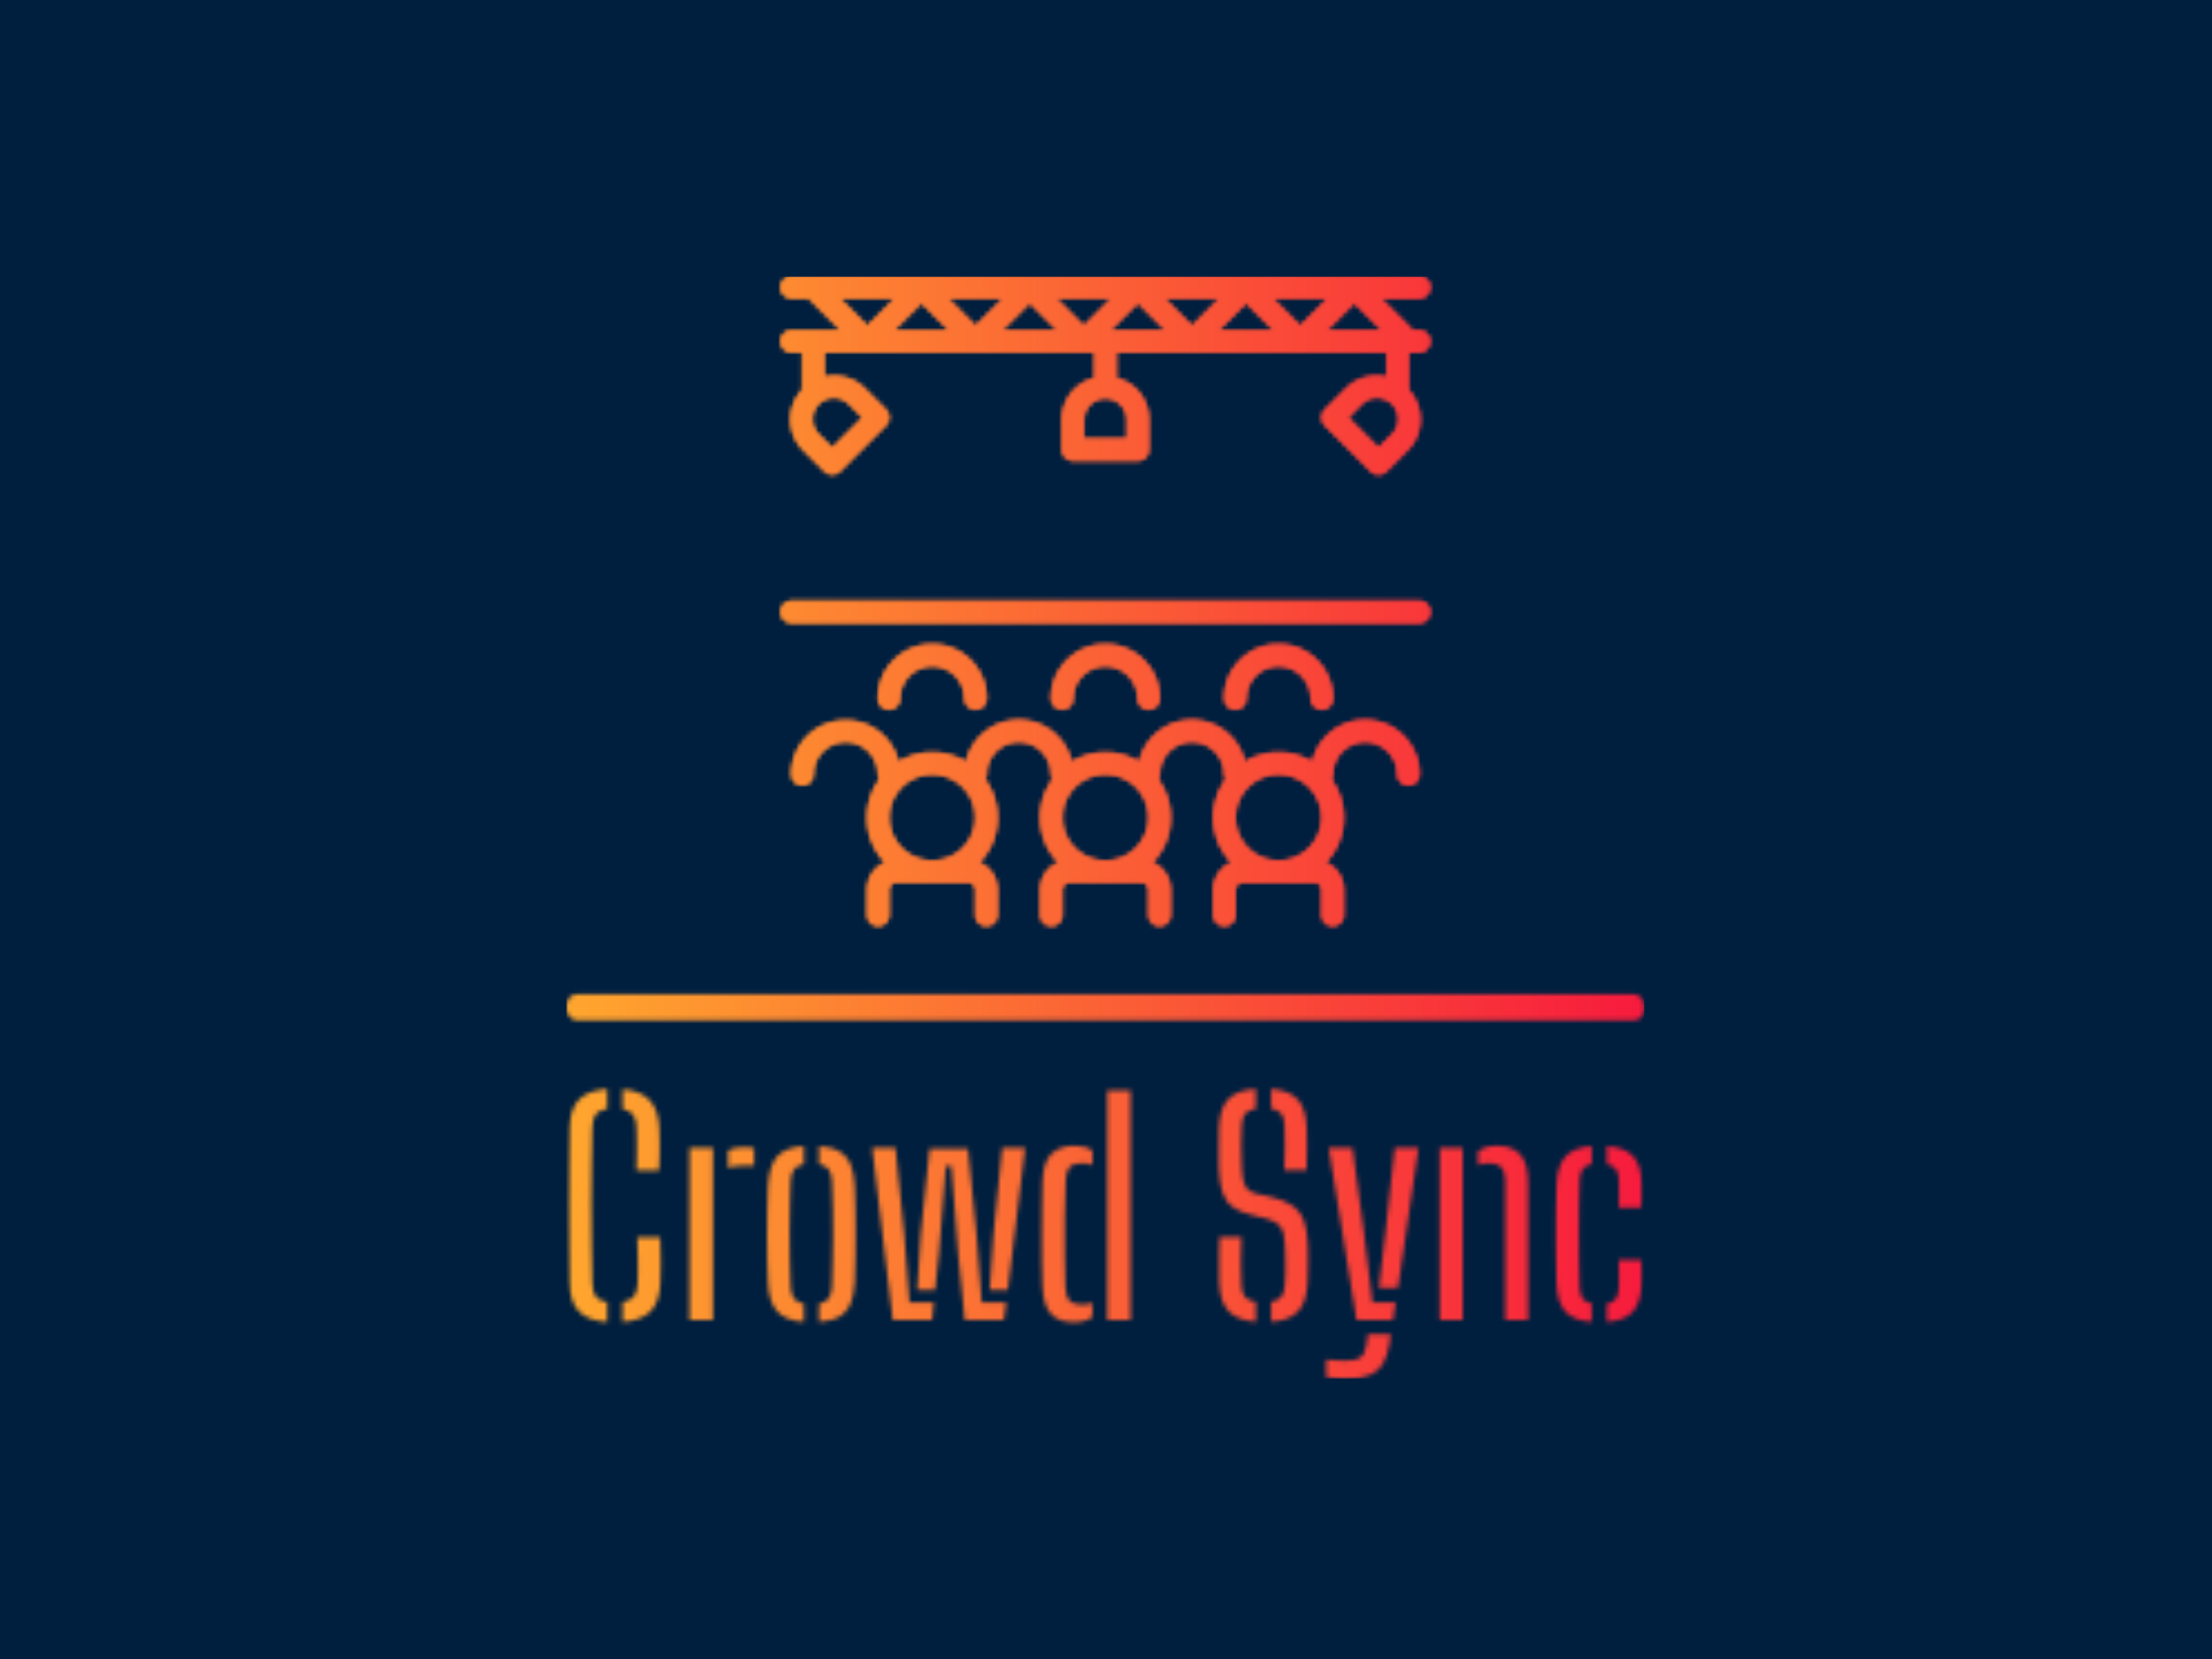 <svg xmlns="http://www.w3.org/2000/svg" version="1.1" xmlns:xlink="http://www.w3.org/1999/xlink" xmlns:svgjs="http://svgjs.dev/svgjs" width="2000" height="1500" viewBox="0 0 2000 1500"><rect width="2000" height="1500" fill="#001f3f"></rect><g transform="matrix(0.488,0,0,0.488,511.484,248.387)"><svg viewBox="0 0 242 248" data-background-color="#001f3f" preserveAspectRatio="xMidYMid meet" height="2049" width="2000" xmlns="http://www.w3.org/2000/svg" xmlns:xlink="http://www.w3.org/1999/xlink"><g id="tight-bounds" transform="matrix(1,0,0,1,0.117,0.4)"><svg viewBox="0 0 241.765 247.2" height="247.2" width="241.765"><g><svg viewBox="0 0 397.498 406.433" height="247.2" width="241.765"><g></g><g transform="matrix(1,0,0,1,0.989,299.51)"><svg viewBox="0 0 395.52 106.923" height="106.923" width="395.52"><g id="textblocktransform"><svg viewBox="0 0 395.52 106.923" height="106.923" width="395.52" id="textblock"><g><svg viewBox="0 0 395.52 106.923" height="106.923" width="395.52"><g transform="matrix(1,0,0,1,0,0)"><svg width="395.52" viewBox="2.65 -40.3 186.972 50.55" height="106.923" data-palette-color="url(#c645efc0-24c3-421e-83a1-b978b896e7e3)"></svg></g></svg></g></svg></g></svg></g><g transform="matrix(1,0,0,1,79.057,0)"><svg viewBox="0 0 239.384 239.384" height="239.384" width="239.384"><g><svg xmlns="http://www.w3.org/2000/svg" viewBox="2 2 60 60" x="0" y="0" height="239.384" width="239.384" class="icon-icon-0" data-fill-palette-color="accent" id="icon-0"></svg></g></svg></g><g></g></svg></g><defs></defs><mask id="bc198054-1d02-41f5-8dbb-e0499bd09861"><g id="SvgjsG1033"><svg viewBox="0 0 241.765 247.2" height="247.2" width="241.765"><g><svg viewBox="0 0 397.498 406.433" height="247.2" width="241.765"><g><rect width="397.498" height="9.642" x="0" y="264.625" fill="white" opacity="1" stroke-width="0" stroke="transparent" fill-opacity="1" class="rect-yte-0" rx="1%" id="SvgjsRect1032" data-palette-color="url(#c645efc0-24c3-421e-83a1-b978b896e7e3)"></rect></g><g transform="matrix(1,0,0,1,0.989,299.51)"><svg viewBox="0 0 395.52 106.923" height="106.923" width="395.52"><g id="SvgjsG1031"><svg viewBox="0 0 395.52 106.923" height="106.923" width="395.52" id="SvgjsSvg1030"><g><svg viewBox="0 0 395.52 106.923" height="106.923" width="395.52"><g transform="matrix(1,0,0,1,0,0)"><svg width="395.52" viewBox="2.65 -40.3 186.972 50.55" height="106.923" data-palette-color="url(#c645efc0-24c3-421e-83a1-b978b896e7e3)"><path d="M9.3-3.13L9.3 0.35Q5.95 0.13 4.38-1.49 2.8-3.1 2.75-6.53L2.75-6.53Q2.7-10.2 2.68-13.51 2.65-16.82 2.65-20 2.65-23.18 2.68-26.48 2.7-29.78 2.75-33.45L2.75-33.45Q2.8-36.8 4.39-38.43 5.98-40.05 9.3-40.28L9.3-40.28 9.3-36.83Q7.93-36.63 7.34-35.9 6.75-35.18 6.7-33.58L6.7-33.58Q6.63-29.65 6.58-26.36 6.53-23.08 6.53-19.99 6.53-16.9 6.58-13.61 6.63-10.33 6.7-6.38L6.7-6.38Q6.75-4.8 7.34-4.06 7.93-3.33 9.3-3.13L9.3-3.13ZM11.98 0.33L11.98 0.33 11.98-3.15Q13.35-3.35 13.94-4.1 14.53-4.85 14.6-6.38L14.6-6.38Q14.65-7.53 14.65-8.64 14.65-9.75 14.63-11.14 14.6-12.53 14.55-14.43L14.55-14.43 18.53-14.43Q18.63-12.03 18.64-10.19 18.65-8.35 18.57-6.53L18.57-6.53Q18.43-3.15 16.88-1.54 15.33 0.08 11.98 0.33ZM18.32-26.1L14.38-26.1Q14.43-27.45 14.44-28.65 14.45-29.85 14.45-31.05 14.45-32.25 14.4-33.58L14.4-33.58Q14.35-35.08 13.79-35.81 13.23-36.55 11.98-36.8L11.98-36.8 11.98-40.23Q15.15-39.98 16.69-38.33 18.23-36.68 18.38-33.45L18.38-33.45Q18.43-32.15 18.44-30.96 18.45-29.78 18.43-28.6 18.4-27.43 18.32-26.1L18.32-26.1ZM27.72 0L23.65 0 23.65-30 27.72-30 27.72 0ZM30.37-26.53L30.37-26.53 30.37-29.58Q31.42-30.13 33.02-30.13L33.02-30.13Q33.5-30.13 33.96-30.09 34.42-30.05 34.9-29.98L34.9-29.98 34.9-26.9 33.07-26.9Q31.45-26.9 30.37-26.53ZM37.32-6.65L37.32-6.65Q37.24-8.18 37.21-10.26 37.17-12.35 37.17-14.65 37.17-16.95 37.21-19.21 37.24-21.48 37.32-23.33L37.32-23.33Q37.49-26.83 38.88-28.46 40.27-30.1 43.57-30.33L43.57-30.33 43.57-27.15Q42.34-26.93 41.83-26.21 41.32-25.5 41.27-24.13L41.27-24.13Q41.2-22.13 41.15-19.9 41.09-17.68 41.09-15.33 41.09-12.98 41.13-10.59 41.17-8.2 41.27-5.9L41.27-5.9Q41.32-4.53 41.84-3.79 42.37-3.05 43.57-2.83L43.57-2.83 43.57 0.33Q40.27 0.08 38.86-1.58 37.45-3.23 37.32-6.65ZM46.22 0.33L46.22 0.33 46.22-2.83Q47.42-3.08 47.92-3.8 48.42-4.53 48.47-5.83L48.47-5.83Q48.55-8.1 48.59-10.36 48.65-12.63 48.66-14.91 48.67-17.2 48.62-19.53 48.57-21.85 48.47-24.2L48.47-24.2Q48.42-25.55 47.91-26.25 47.4-26.95 46.22-27.18L46.22-27.18 46.22-30.33Q48.45-30.18 49.77-29.39 51.09-28.6 51.72-27.11 52.34-25.63 52.45-23.33L52.45-23.33Q52.52-21.63 52.56-19.53 52.59-17.43 52.59-15.19 52.59-12.95 52.56-10.75 52.52-8.55 52.45-6.65L52.45-6.65Q52.32-4.35 51.71-2.88 51.09-1.4 49.77-0.61 48.45 0.18 46.22 0.33ZM78.44 0L71.62 0 70.47-11.55 69.29-26.83 68.32-26.83 67.12-11.55 66.44-5.25 63.34-5.25 63.94-14.88 65.49-29.88 72.17-29.88 73.67-14.88 74.57-3.05 78.84-3.05 78.44 0ZM65.92 0L59.07 0 55.49-30 59.54-30 61.07-14.88 61.97-3.05 66.22-3.05 65.92 0ZM79.12-5.25L75.97-5.25 76.62-14.88 78.14-30 82.14-30 79.12-5.25ZM85.16-5.95L85.16-5.95Q85.09-8 85.06-10.36 85.04-12.73 85.05-15.14 85.06-17.55 85.09-19.85 85.11-22.15 85.16-24.05L85.16-24.05Q85.27-27.5 86.7-28.94 88.14-30.38 90.77-30.38L90.77-30.38Q91.77-30.38 92.52-30.18 93.27-29.98 93.86-29.55L93.86-29.55 93.86-27Q93.09-27.35 92.09-27.35L92.09-27.35Q90.56-27.35 89.91-26.66 89.27-25.98 89.22-24.43L89.22-24.43Q89.09-21.33 89.05-17.98 89.02-14.63 89.05-11.48 89.09-8.33 89.16-5.8L89.16-5.8Q89.22-4.05 89.91-3.36 90.61-2.68 92.06-2.68L92.06-2.68Q93.11-2.68 93.86-3L93.86-3 93.86-0.5Q93.24-0.08 92.47 0.15 91.69 0.38 90.66 0.38L90.66 0.38Q87.91 0.38 86.6-1.11 85.29-2.6 85.16-5.95ZM100.52 0L96.47 0 96.47-40 100.52-40 100.52 0ZM122.36-3.18L122.36 0.3Q119.08 0.05 117.58-1.56 116.08-3.18 115.98-6.58L115.98-6.58Q115.96-8 115.95-9.24 115.93-10.48 115.96-11.74 115.98-13 116.03-14.48L116.03-14.48 119.86-14.48Q119.76-12.25 119.75-10.21 119.73-8.18 119.86-6.08L119.86-6.08Q119.91-4.7 120.47-4.03 121.03-3.35 122.36-3.18L122.36-3.18ZM125.03 0.3L125.03 0.3 125.03-3.18Q126.26-3.38 126.78-4.04 127.31-4.7 127.41-6.08L127.41-6.08Q127.51-7.15 127.52-8.41 127.53-9.68 127.5-10.93 127.46-12.18 127.41-13.28L127.41-13.28Q127.36-15.28 126.61-16.28 125.86-17.28 124.16-17.7L124.16-17.7 121.38-18.38Q119.33-18.88 118.16-19.84 116.98-20.8 116.48-22.43 115.98-24.05 115.91-26.55L115.91-26.55Q115.88-28.18 115.9-29.94 115.91-31.7 115.93-33.5L115.93-33.5Q116.03-36.88 117.53-38.48 119.03-40.08 122.36-40.3L122.36-40.3 122.36-36.83Q121.08-36.65 120.52-35.99 119.96-35.33 119.91-33.95L119.91-33.95Q119.81-32.05 119.81-30.28 119.81-28.5 119.91-26.55L119.91-26.55Q119.96-24.4 120.51-23.39 121.06-22.38 122.41-22.05L122.41-22.05 125.03-21.45Q127.38-20.9 128.75-19.93 130.11-18.95 130.72-17.32 131.33-15.7 131.41-13.28L131.41-13.28Q131.46-12.23 131.46-11.06 131.46-9.9 131.44-8.75 131.41-7.6 131.38-6.58L131.38-6.58Q131.23-3.18 129.76-1.55 128.28 0.08 125.03 0.3ZM131.19-26.13L127.33-26.13Q127.41-28.43 127.42-30.3 127.43-32.18 127.36-33.95L127.36-33.95Q127.31-35.3 126.78-35.98 126.26-36.65 125.03-36.85L125.03-36.85 125.03-40.3Q128.21-40.05 129.66-38.45 131.11-36.85 131.23-33.45L131.23-33.45Q131.28-31.9 131.26-30.04 131.23-28.18 131.19-26.13L131.19-26.13ZM146.23 0L139.91 0 135.06-30 139.21-30 141.16-15.55 142.68-3.05 146.73-3.05 146.23 0ZM138.01 10.25L138.01 10.25Q137.31 10.25 136.36 10.15 135.41 10.05 134.63 9.95L134.63 9.95 134.63 6.88Q135.28 6.95 136.19 7.01 137.11 7.08 137.93 7.08L137.93 7.08Q139.83 7.08 140.59 6.5 141.36 5.93 141.61 4.38L141.61 4.38 141.88 2.5 145.88 2.5 145.61 4.33Q145.28 6.35 144.47 7.66 143.66 8.97 142.11 9.61 140.56 10.25 138.01 10.25ZM147.13-5.6L143.81-5.6 144.98-15.55 146.56-30 150.71-30 147.13-5.6ZM158.41 0L154.41 0 154.41-30 158.41-30 158.41 0ZM169.81 0L165.83 0 165.83-24.35Q165.81-25.95 165.1-26.65 164.41-27.35 162.88-27.35L162.88-27.35Q162.38-27.35 161.93-27.25 161.48-27.15 161.08-26.98L161.08-26.98 161.08-29.4Q161.7-29.88 162.5-30.13 163.31-30.38 164.33-30.38L164.33-30.38Q167.1-30.38 168.44-28.88 169.78-27.38 169.81-24.05L169.81-24.05 169.81 0ZM174.78-6.15L174.78-6.15Q174.73-7.95 174.69-10.19 174.65-12.43 174.65-14.83 174.65-17.23 174.68-19.54 174.7-21.85 174.78-23.8L174.78-23.8Q174.93-27 176.37-28.54 177.8-30.08 180.9-30.33L180.9-30.33 180.9-27.18Q179.8-26.95 179.31-26.29 178.83-25.63 178.8-24.3L178.8-24.3Q178.73-21.98 178.7-19.7 178.68-17.43 178.68-15.13 178.68-12.83 178.7-10.5 178.73-8.18 178.8-5.75L178.8-5.75Q178.83-4.42 179.33-3.75 179.83-3.08 180.9-2.88L180.9-2.88 180.9 0.33Q177.73 0.08 176.33-1.46 174.93-3 174.78-6.15ZM183.55 0.33L183.55 0.33 183.55-2.85Q184.65-3.05 185.13-3.73 185.6-4.4 185.63-5.78L185.63-5.78Q185.65-6.83 185.65-7.93 185.65-9.03 185.6-10.5L185.6-10.5 189.53-10.5Q189.6-9.6 189.62-8.31 189.63-7.03 189.58-6.15L189.58-6.15Q189.45-3 188.06-1.45 186.68 0.1 183.55 0.33ZM189.53-19.58L185.6-19.58Q185.65-20.4 185.65-21.23 185.65-22.05 185.65-22.85 185.65-23.65 185.63-24.33L185.63-24.33Q185.6-25.63 185.12-26.29 184.63-26.95 183.55-27.15L183.55-27.15 183.55-30.33Q186.68-30.1 188.1-28.58 189.53-27.05 189.58-23.93L189.58-23.93Q189.63-22.9 189.62-21.73 189.6-20.55 189.53-19.58L189.53-19.58Z" opacity="1" transform="matrix(1,0,0,1,0,0)" fill="white" class="wordmark-text-0" id="SvgjsPath1029"></path></svg></g></svg></g></svg></g></svg></g><g transform="matrix(1,0,0,1,79.057,0)"><svg viewBox="0 0 239.384 239.384" height="239.384" width="239.384"><g><svg xmlns="http://www.w3.org/2000/svg" viewBox="2 2 60 60" x="0" y="0" height="239.384" width="239.384" class="icon-icon-0" data-fill-palette-color="accent" id="SvgjsSvg1028"><g fill="black"><path d="M56 43A5 5 0 0 0 51.133 46.893 5.94 5.94 0 0 0 44.867 46.893 4.989 4.989 0 0 0 35.133 46.893 5.94 5.94 0 0 0 28.867 46.893 4.989 4.989 0 0 0 19.133 46.893 5.94 5.94 0 0 0 12.867 46.893 5 5 0 0 0 3 48 1 1 0 0 0 5 48 3 3 0 0 1 11 48 0.97 0.97 0 0 0 11.145 48.488 5.97 5.97 0 0 0 11.695 56.17 2.5 2.5 0 0 0 10.714 56.827 2.8 2.8 0 0 0 10 58.707V61A1 1 0 0 0 12 61V58.707A0.8 0.8 0 0 1 12.194 58.173 0.5 0.5 0 0 1 12.552 58H19.452A0.5 0.5 0 0 1 19.81 58.173 0.8 0.8 0 0 1 20.004 58.707V61A1 1 0 0 0 22.004 61V58.707A2.8 2.8 0 0 0 21.29 56.827 2.5 2.5 0 0 0 20.309 56.17 5.97 5.97 0 0 0 20.859 48.488 0.97 0.97 0 0 0 21 48 3 3 0 0 1 27 48 0.97 0.97 0 0 0 27.145 48.488 5.97 5.97 0 0 0 27.695 56.17 2.5 2.5 0 0 0 26.714 56.827 2.8 2.8 0 0 0 26 58.707V61A1 1 0 0 0 28 61V58.707A0.8 0.8 0 0 1 28.194 58.173 0.5 0.5 0 0 1 28.552 58H35.452A0.5 0.5 0 0 1 35.81 58.173 0.8 0.8 0 0 1 36.004 58.707V61A1 1 0 0 0 38.004 61V58.707A2.8 2.8 0 0 0 37.29 56.827 2.5 2.5 0 0 0 36.309 56.17 5.97 5.97 0 0 0 36.859 48.488 0.97 0.97 0 0 0 37 48 3 3 0 0 1 43 48 0.97 0.97 0 0 0 43.145 48.488 5.97 5.97 0 0 0 43.695 56.17 2.5 2.5 0 0 0 42.714 56.827 2.8 2.8 0 0 0 42 58.707V61A1 1 0 0 0 44 61V58.707A0.8 0.8 0 0 1 44.194 58.173 0.5 0.5 0 0 1 44.552 58H51.452A0.5 0.5 0 0 1 51.81 58.173 0.8 0.8 0 0 1 52.004 58.707V61A1 1 0 0 0 54.004 61V58.707A2.8 2.8 0 0 0 53.29 56.827 2.5 2.5 0 0 0 52.309 56.17 5.97 5.97 0 0 0 52.859 48.488 0.97 0.97 0 0 0 53 48 3 3 0 0 1 59 48 1 1 0 0 0 61 48 5.006 5.006 0 0 0 56 43M16 48A4 4 0 1 1 12 52 4 4 0 0 1 16 48M32 48A4 4 0 1 1 28 52 4 4 0 0 1 32 48M48 48A4 4 0 1 1 44 52 4 4 0 0 1 48 48" fill="black"></path><path d="M13 41A3 3 0 0 1 19 41 1 1 0 0 0 21 41 5 5 0 0 0 11 41 1 1 0 0 0 13 41" fill="black"></path><path d="M29 41A3 3 0 0 1 35 41 1 1 0 0 0 37 41 5 5 0 0 0 27 41 1 1 0 0 0 29 41" fill="black"></path><path d="M45 41A3 3 0 0 1 51 41 1 1 0 0 0 53 41 5 5 0 0 0 43 41 1 1 0 0 0 45 41" fill="black"></path><path d="M62 3A1 1 0 0 0 61 2H3A1 1 0 0 0 3 4H4.586L7.586 7H3A1 1 0 0 0 3 9H4V12.5A3.974 3.974 0 0 0 4.1 18.032L6.05 19.982A1 1 0 0 0 7.464 19.982L11.706 15.739A1 1 0 0 0 11.706 14.325L9.756 12.376A3.92 3.92 0 0 0 6 11.327V9H31V11.417A3.85 3.85 0 0 0 29.172 12.417 4.02 4.02 0 0 0 28 15.242V18A1 1 0 0 0 29 19H35A1 1 0 0 0 36 18V15.242A4.02 4.02 0 0 0 34.828 12.414 3.85 3.85 0 0 0 33 11.414V9H58V11.327A3.92 3.92 0 0 0 54.243 12.379L52.293 14.328A1 1 0 0 0 52.293 15.742L56.535 19.985A1 1 0 0 0 57.949 19.985L59.899 18.035A3.974 3.974 0 0 0 60 12.5V9H61A1 1 0 0 0 61 7H60.345A1 1 0 0 0 60.207 6.793L57.414 4H61A1 1 0 0 0 62 3M8.343 13.793L9.586 15.035 6.758 17.864 5.515 16.621A2 2 0 1 1 8.343 13.793M34 15.242V17H30V15.242A2 2 0 0 1 34 15.242M58.485 16.621L57.242 17.864 54.414 15.035 55.657 13.793A2 2 0 1 1 58.485 16.621M25 4.414L27.586 7H22.414ZM20 6.586L17.414 4H22.586ZM27.414 4H32.586L30 6.586ZM35 4.414L37.586 7H32.414ZM40 6.586L37.414 4H42.586ZM45 4.414L47.586 7H42.414ZM12.586 4L10 6.586 7.414 4ZM15 4.414L17.586 7H12.414ZM52.414 7L55 4.414 57.586 7ZM50 6.586L47.414 4H52.586Z" fill="black"></path><path d="M61 32H3A1 1 0 0 0 3 34H61A1 1 0 0 0 61 32" fill="black"></path></g></svg></g></svg></g><g></g></svg></g><defs><mask></mask></defs></svg><rect width="241.765" height="247.2" fill="black" stroke="none" visibility="hidden"></rect></g></mask><linearGradient x1="0" x2="1" y1="0.5" y2="0.5" id="c645efc0-24c3-421e-83a1-b978b896e7e3"><stop stop-color="#ffa62e" offset="0"></stop><stop stop-color="#f71b3d" offset="1"></stop></linearGradient><rect width="241.765" height="247.2" fill="url(#c645efc0-24c3-421e-83a1-b978b896e7e3)" mask="url(#bc198054-1d02-41f5-8dbb-e0499bd09861)" data-fill-palette-color="primary"></rect><mask id="7fb52ca7-203e-4df5-95e1-d99e94638db0"><g id="SvgjsG1043"><svg viewBox="0 0 241.765 247.2" height="247.2" width="241.765"><g><svg viewBox="0 0 397.498 406.433" height="247.2" width="241.765"><g></g><g transform="matrix(1,0,0,1,0.989,299.51)"><svg viewBox="0 0 395.52 106.923" height="106.923" width="395.52"><g id="SvgjsG1042"><svg viewBox="0 0 395.52 106.923" height="106.923" width="395.52" id="SvgjsSvg1041"><g><svg viewBox="0 0 395.52 106.923" height="106.923" width="395.52"><g transform="matrix(1,0,0,1,0,0)"><svg width="395.52" viewBox="2.65 -40.3 186.972 50.55" height="106.923" data-palette-color="url(#c645efc0-24c3-421e-83a1-b978b896e7e3)"></svg></g></svg></g></svg></g></svg></g><g transform="matrix(1,0,0,1,79.057,0)"><svg viewBox="0 0 239.384 239.384" height="239.384" width="239.384"><g><svg xmlns="http://www.w3.org/2000/svg" viewBox="2 2 60 60" x="0" y="0" height="239.384" width="239.384" class="icon-icon-0" data-fill-palette-color="accent" id="SvgjsSvg1040"><g fill="white"><path d="M56 43A5 5 0 0 0 51.133 46.893 5.94 5.94 0 0 0 44.867 46.893 4.989 4.989 0 0 0 35.133 46.893 5.94 5.94 0 0 0 28.867 46.893 4.989 4.989 0 0 0 19.133 46.893 5.94 5.94 0 0 0 12.867 46.893 5 5 0 0 0 3 48 1 1 0 0 0 5 48 3 3 0 0 1 11 48 0.97 0.97 0 0 0 11.145 48.488 5.97 5.97 0 0 0 11.695 56.17 2.5 2.5 0 0 0 10.714 56.827 2.8 2.8 0 0 0 10 58.707V61A1 1 0 0 0 12 61V58.707A0.8 0.8 0 0 1 12.194 58.173 0.5 0.5 0 0 1 12.552 58H19.452A0.5 0.5 0 0 1 19.81 58.173 0.8 0.8 0 0 1 20.004 58.707V61A1 1 0 0 0 22.004 61V58.707A2.8 2.8 0 0 0 21.29 56.827 2.5 2.5 0 0 0 20.309 56.17 5.97 5.97 0 0 0 20.859 48.488 0.97 0.97 0 0 0 21 48 3 3 0 0 1 27 48 0.97 0.97 0 0 0 27.145 48.488 5.97 5.97 0 0 0 27.695 56.17 2.5 2.5 0 0 0 26.714 56.827 2.8 2.8 0 0 0 26 58.707V61A1 1 0 0 0 28 61V58.707A0.8 0.8 0 0 1 28.194 58.173 0.5 0.5 0 0 1 28.552 58H35.452A0.5 0.5 0 0 1 35.81 58.173 0.8 0.8 0 0 1 36.004 58.707V61A1 1 0 0 0 38.004 61V58.707A2.8 2.8 0 0 0 37.29 56.827 2.5 2.5 0 0 0 36.309 56.17 5.97 5.97 0 0 0 36.859 48.488 0.97 0.97 0 0 0 37 48 3 3 0 0 1 43 48 0.97 0.97 0 0 0 43.145 48.488 5.97 5.97 0 0 0 43.695 56.17 2.5 2.5 0 0 0 42.714 56.827 2.8 2.8 0 0 0 42 58.707V61A1 1 0 0 0 44 61V58.707A0.8 0.8 0 0 1 44.194 58.173 0.5 0.5 0 0 1 44.552 58H51.452A0.5 0.5 0 0 1 51.81 58.173 0.8 0.8 0 0 1 52.004 58.707V61A1 1 0 0 0 54.004 61V58.707A2.8 2.8 0 0 0 53.29 56.827 2.5 2.5 0 0 0 52.309 56.17 5.97 5.97 0 0 0 52.859 48.488 0.97 0.97 0 0 0 53 48 3 3 0 0 1 59 48 1 1 0 0 0 61 48 5.006 5.006 0 0 0 56 43M16 48A4 4 0 1 1 12 52 4 4 0 0 1 16 48M32 48A4 4 0 1 1 28 52 4 4 0 0 1 32 48M48 48A4 4 0 1 1 44 52 4 4 0 0 1 48 48" fill="white"></path><path d="M13 41A3 3 0 0 1 19 41 1 1 0 0 0 21 41 5 5 0 0 0 11 41 1 1 0 0 0 13 41" fill="white"></path><path d="M29 41A3 3 0 0 1 35 41 1 1 0 0 0 37 41 5 5 0 0 0 27 41 1 1 0 0 0 29 41" fill="white"></path><path d="M45 41A3 3 0 0 1 51 41 1 1 0 0 0 53 41 5 5 0 0 0 43 41 1 1 0 0 0 45 41" fill="white"></path><path d="M62 3A1 1 0 0 0 61 2H3A1 1 0 0 0 3 4H4.586L7.586 7H3A1 1 0 0 0 3 9H4V12.5A3.974 3.974 0 0 0 4.1 18.032L6.05 19.982A1 1 0 0 0 7.464 19.982L11.706 15.739A1 1 0 0 0 11.706 14.325L9.756 12.376A3.92 3.92 0 0 0 6 11.327V9H31V11.417A3.85 3.85 0 0 0 29.172 12.417 4.02 4.02 0 0 0 28 15.242V18A1 1 0 0 0 29 19H35A1 1 0 0 0 36 18V15.242A4.02 4.02 0 0 0 34.828 12.414 3.85 3.85 0 0 0 33 11.414V9H58V11.327A3.92 3.92 0 0 0 54.243 12.379L52.293 14.328A1 1 0 0 0 52.293 15.742L56.535 19.985A1 1 0 0 0 57.949 19.985L59.899 18.035A3.974 3.974 0 0 0 60 12.5V9H61A1 1 0 0 0 61 7H60.345A1 1 0 0 0 60.207 6.793L57.414 4H61A1 1 0 0 0 62 3M8.343 13.793L9.586 15.035 6.758 17.864 5.515 16.621A2 2 0 1 1 8.343 13.793M34 15.242V17H30V15.242A2 2 0 0 1 34 15.242M58.485 16.621L57.242 17.864 54.414 15.035 55.657 13.793A2 2 0 1 1 58.485 16.621M25 4.414L27.586 7H22.414ZM20 6.586L17.414 4H22.586ZM27.414 4H32.586L30 6.586ZM35 4.414L37.586 7H32.414ZM40 6.586L37.414 4H42.586ZM45 4.414L47.586 7H42.414ZM12.586 4L10 6.586 7.414 4ZM15 4.414L17.586 7H12.414ZM52.414 7L55 4.414 57.586 7ZM50 6.586L47.414 4H52.586Z" fill="white"></path><path d="M61 32H3A1 1 0 0 0 3 34H61A1 1 0 0 0 61 32" fill="white"></path></g></svg></g></svg></g><g></g></svg></g><defs><mask></mask></defs><mask><g id="SvgjsG1039"><svg viewBox="0 0 241.765 247.2" height="247.2" width="241.765"><g><svg viewBox="0 0 397.498 406.433" height="247.2" width="241.765"><g><rect width="397.498" height="9.642" x="0" y="264.625" fill="black" opacity="1" stroke-width="0" stroke="transparent" fill-opacity="1" class="rect-yte-0" rx="1%" id="SvgjsRect1038" data-palette-color="url(#c645efc0-24c3-421e-83a1-b978b896e7e3)"></rect></g><g transform="matrix(1,0,0,1,0.989,299.51)"><svg viewBox="0 0 395.52 106.923" height="106.923" width="395.52"><g id="SvgjsG1037"><svg viewBox="0 0 395.52 106.923" height="106.923" width="395.52" id="SvgjsSvg1036"><g><svg viewBox="0 0 395.52 106.923" height="106.923" width="395.52"><g transform="matrix(1,0,0,1,0,0)"><svg width="395.52" viewBox="2.65 -40.3 186.972 50.55" height="106.923" data-palette-color="url(#c645efc0-24c3-421e-83a1-b978b896e7e3)"><path d="M9.3-3.13L9.3 0.35Q5.95 0.13 4.38-1.49 2.8-3.1 2.75-6.53L2.75-6.53Q2.7-10.2 2.68-13.51 2.65-16.82 2.65-20 2.65-23.18 2.68-26.48 2.7-29.78 2.75-33.45L2.75-33.45Q2.8-36.8 4.39-38.43 5.98-40.05 9.3-40.28L9.3-40.28 9.3-36.83Q7.93-36.63 7.34-35.9 6.75-35.18 6.7-33.58L6.7-33.58Q6.63-29.65 6.58-26.36 6.53-23.08 6.53-19.99 6.53-16.9 6.58-13.61 6.63-10.33 6.7-6.38L6.7-6.38Q6.75-4.8 7.34-4.06 7.93-3.33 9.3-3.13L9.3-3.13ZM11.98 0.33L11.98 0.33 11.98-3.15Q13.35-3.35 13.94-4.1 14.53-4.85 14.6-6.38L14.6-6.38Q14.65-7.53 14.65-8.64 14.65-9.75 14.63-11.14 14.6-12.53 14.55-14.43L14.55-14.43 18.53-14.43Q18.63-12.03 18.64-10.19 18.65-8.35 18.57-6.53L18.57-6.53Q18.43-3.15 16.88-1.54 15.33 0.08 11.98 0.33ZM18.32-26.1L14.38-26.1Q14.43-27.45 14.44-28.65 14.45-29.85 14.45-31.05 14.45-32.25 14.4-33.58L14.4-33.58Q14.35-35.08 13.79-35.81 13.23-36.55 11.98-36.8L11.98-36.8 11.98-40.23Q15.15-39.98 16.69-38.33 18.23-36.68 18.38-33.45L18.38-33.45Q18.43-32.15 18.44-30.96 18.45-29.78 18.43-28.6 18.4-27.43 18.32-26.1L18.32-26.1ZM27.72 0L23.65 0 23.65-30 27.72-30 27.72 0ZM30.37-26.53L30.37-26.53 30.37-29.58Q31.42-30.13 33.02-30.13L33.02-30.13Q33.5-30.13 33.96-30.09 34.42-30.05 34.9-29.98L34.9-29.98 34.9-26.9 33.07-26.9Q31.45-26.9 30.37-26.53ZM37.32-6.65L37.32-6.65Q37.24-8.18 37.21-10.26 37.17-12.35 37.17-14.65 37.17-16.95 37.21-19.21 37.24-21.48 37.32-23.33L37.32-23.33Q37.49-26.83 38.88-28.46 40.27-30.1 43.57-30.33L43.57-30.33 43.57-27.15Q42.34-26.93 41.83-26.21 41.32-25.5 41.27-24.13L41.27-24.13Q41.2-22.13 41.15-19.9 41.09-17.68 41.09-15.33 41.09-12.98 41.13-10.59 41.17-8.2 41.27-5.9L41.27-5.9Q41.32-4.53 41.84-3.79 42.37-3.05 43.57-2.83L43.57-2.83 43.57 0.33Q40.27 0.08 38.86-1.58 37.45-3.23 37.32-6.65ZM46.22 0.33L46.22 0.33 46.22-2.83Q47.42-3.08 47.92-3.8 48.42-4.53 48.47-5.83L48.47-5.83Q48.55-8.1 48.59-10.36 48.65-12.63 48.66-14.91 48.67-17.2 48.62-19.53 48.57-21.85 48.47-24.2L48.47-24.2Q48.42-25.55 47.91-26.25 47.4-26.95 46.22-27.18L46.22-27.18 46.22-30.33Q48.45-30.18 49.77-29.39 51.09-28.6 51.72-27.11 52.34-25.63 52.45-23.33L52.45-23.33Q52.52-21.63 52.56-19.53 52.59-17.43 52.59-15.19 52.59-12.95 52.56-10.75 52.52-8.55 52.45-6.65L52.45-6.65Q52.32-4.35 51.71-2.88 51.09-1.4 49.77-0.61 48.45 0.18 46.22 0.33ZM78.44 0L71.62 0 70.47-11.55 69.29-26.83 68.32-26.83 67.12-11.55 66.44-5.25 63.34-5.25 63.94-14.88 65.49-29.88 72.17-29.88 73.67-14.88 74.57-3.05 78.84-3.05 78.44 0ZM65.92 0L59.07 0 55.49-30 59.54-30 61.07-14.88 61.97-3.05 66.22-3.05 65.92 0ZM79.12-5.25L75.97-5.25 76.62-14.88 78.14-30 82.14-30 79.12-5.25ZM85.16-5.95L85.16-5.95Q85.09-8 85.06-10.36 85.04-12.73 85.05-15.14 85.06-17.55 85.09-19.85 85.11-22.15 85.16-24.05L85.16-24.05Q85.27-27.5 86.7-28.94 88.14-30.38 90.77-30.38L90.77-30.38Q91.77-30.38 92.52-30.18 93.27-29.98 93.86-29.55L93.86-29.55 93.86-27Q93.09-27.35 92.09-27.35L92.09-27.35Q90.56-27.35 89.91-26.66 89.27-25.98 89.22-24.43L89.22-24.43Q89.09-21.33 89.05-17.98 89.02-14.63 89.05-11.48 89.09-8.33 89.16-5.8L89.16-5.8Q89.22-4.05 89.91-3.36 90.61-2.68 92.06-2.68L92.06-2.68Q93.11-2.68 93.86-3L93.86-3 93.86-0.5Q93.24-0.08 92.47 0.15 91.69 0.38 90.66 0.38L90.66 0.38Q87.91 0.38 86.6-1.11 85.29-2.6 85.16-5.95ZM100.52 0L96.47 0 96.47-40 100.52-40 100.52 0ZM122.36-3.18L122.36 0.3Q119.08 0.05 117.58-1.56 116.08-3.18 115.98-6.58L115.98-6.58Q115.96-8 115.95-9.24 115.93-10.48 115.96-11.74 115.98-13 116.03-14.48L116.03-14.48 119.86-14.48Q119.76-12.25 119.75-10.21 119.73-8.18 119.86-6.08L119.86-6.08Q119.91-4.7 120.47-4.03 121.03-3.35 122.36-3.18L122.36-3.18ZM125.03 0.3L125.03 0.3 125.03-3.18Q126.26-3.38 126.78-4.04 127.31-4.7 127.41-6.08L127.41-6.08Q127.51-7.15 127.52-8.41 127.53-9.68 127.5-10.93 127.46-12.18 127.41-13.28L127.41-13.28Q127.36-15.28 126.61-16.28 125.86-17.28 124.16-17.7L124.16-17.7 121.38-18.38Q119.33-18.88 118.16-19.84 116.98-20.8 116.48-22.43 115.98-24.05 115.91-26.55L115.91-26.55Q115.88-28.18 115.9-29.94 115.91-31.7 115.93-33.5L115.93-33.5Q116.03-36.88 117.53-38.48 119.03-40.08 122.36-40.3L122.36-40.3 122.36-36.83Q121.08-36.65 120.52-35.99 119.96-35.33 119.91-33.95L119.91-33.95Q119.81-32.05 119.81-30.28 119.81-28.5 119.91-26.55L119.91-26.55Q119.96-24.4 120.51-23.39 121.06-22.38 122.41-22.05L122.41-22.05 125.03-21.45Q127.38-20.9 128.75-19.93 130.11-18.95 130.72-17.32 131.33-15.7 131.41-13.28L131.41-13.28Q131.46-12.23 131.46-11.06 131.46-9.9 131.44-8.75 131.41-7.6 131.38-6.58L131.38-6.58Q131.23-3.18 129.76-1.55 128.28 0.08 125.03 0.3ZM131.19-26.13L127.33-26.13Q127.41-28.43 127.42-30.3 127.43-32.18 127.36-33.95L127.36-33.95Q127.31-35.3 126.78-35.98 126.26-36.65 125.03-36.85L125.03-36.85 125.03-40.3Q128.21-40.05 129.66-38.45 131.11-36.85 131.23-33.45L131.23-33.45Q131.28-31.9 131.26-30.04 131.23-28.18 131.19-26.13L131.19-26.13ZM146.23 0L139.91 0 135.06-30 139.21-30 141.16-15.55 142.68-3.05 146.73-3.05 146.23 0ZM138.01 10.25L138.01 10.25Q137.31 10.25 136.36 10.15 135.41 10.05 134.63 9.95L134.63 9.95 134.63 6.88Q135.28 6.95 136.19 7.01 137.11 7.08 137.93 7.08L137.93 7.08Q139.83 7.08 140.59 6.5 141.36 5.93 141.61 4.38L141.61 4.38 141.88 2.5 145.88 2.5 145.61 4.33Q145.28 6.35 144.47 7.66 143.66 8.97 142.11 9.61 140.56 10.25 138.01 10.25ZM147.13-5.6L143.81-5.6 144.98-15.55 146.56-30 150.71-30 147.13-5.6ZM158.41 0L154.41 0 154.41-30 158.41-30 158.41 0ZM169.81 0L165.83 0 165.83-24.35Q165.81-25.95 165.1-26.65 164.41-27.35 162.88-27.35L162.88-27.35Q162.38-27.35 161.93-27.25 161.48-27.15 161.08-26.98L161.08-26.98 161.08-29.4Q161.7-29.88 162.5-30.13 163.31-30.38 164.33-30.38L164.33-30.38Q167.1-30.38 168.44-28.88 169.78-27.38 169.81-24.05L169.81-24.05 169.81 0ZM174.78-6.15L174.78-6.15Q174.73-7.95 174.69-10.19 174.65-12.43 174.65-14.83 174.65-17.23 174.68-19.54 174.7-21.85 174.78-23.8L174.78-23.8Q174.93-27 176.37-28.54 177.8-30.08 180.9-30.33L180.9-30.33 180.9-27.18Q179.8-26.95 179.31-26.29 178.83-25.63 178.8-24.3L178.8-24.3Q178.73-21.98 178.7-19.7 178.68-17.43 178.68-15.13 178.68-12.83 178.7-10.5 178.73-8.18 178.8-5.75L178.8-5.75Q178.83-4.42 179.33-3.75 179.83-3.08 180.9-2.88L180.9-2.88 180.9 0.33Q177.73 0.08 176.33-1.46 174.93-3 174.78-6.15ZM183.55 0.33L183.55 0.33 183.55-2.85Q184.65-3.05 185.13-3.73 185.6-4.4 185.63-5.78L185.63-5.78Q185.65-6.83 185.65-7.93 185.65-9.03 185.6-10.5L185.6-10.5 189.53-10.5Q189.6-9.6 189.62-8.31 189.63-7.03 189.58-6.15L189.58-6.15Q189.45-3 188.06-1.45 186.68 0.1 183.55 0.33ZM189.53-19.58L185.6-19.58Q185.65-20.4 185.65-21.23 185.65-22.05 185.65-22.85 185.65-23.65 185.63-24.33L185.63-24.33Q185.6-25.63 185.12-26.29 184.63-26.95 183.55-27.15L183.55-27.15 183.55-30.33Q186.68-30.1 188.1-28.58 189.53-27.05 189.58-23.93L189.58-23.93Q189.63-22.9 189.62-21.73 189.6-20.55 189.53-19.58L189.53-19.58Z" opacity="1" transform="matrix(1,0,0,1,0,0)" fill="black" class="wordmark-text-0" id="SvgjsPath1035"></path></svg></g></svg></g></svg></g></svg></g><g transform="matrix(1,0,0,1,79.057,0)"><svg viewBox="0 0 239.384 239.384" height="239.384" width="239.384"><g><svg xmlns="http://www.w3.org/2000/svg" viewBox="2 2 60 60" x="0" y="0" height="239.384" width="239.384" class="icon-icon-0" data-fill-palette-color="accent" id="SvgjsSvg1034"><g fill="black"><path d="M56 43A5 5 0 0 0 51.133 46.893 5.94 5.94 0 0 0 44.867 46.893 4.989 4.989 0 0 0 35.133 46.893 5.94 5.94 0 0 0 28.867 46.893 4.989 4.989 0 0 0 19.133 46.893 5.94 5.94 0 0 0 12.867 46.893 5 5 0 0 0 3 48 1 1 0 0 0 5 48 3 3 0 0 1 11 48 0.97 0.97 0 0 0 11.145 48.488 5.97 5.97 0 0 0 11.695 56.17 2.5 2.5 0 0 0 10.714 56.827 2.8 2.8 0 0 0 10 58.707V61A1 1 0 0 0 12 61V58.707A0.8 0.8 0 0 1 12.194 58.173 0.5 0.5 0 0 1 12.552 58H19.452A0.5 0.5 0 0 1 19.81 58.173 0.8 0.8 0 0 1 20.004 58.707V61A1 1 0 0 0 22.004 61V58.707A2.8 2.8 0 0 0 21.29 56.827 2.5 2.5 0 0 0 20.309 56.17 5.97 5.97 0 0 0 20.859 48.488 0.97 0.97 0 0 0 21 48 3 3 0 0 1 27 48 0.97 0.97 0 0 0 27.145 48.488 5.97 5.97 0 0 0 27.695 56.17 2.5 2.5 0 0 0 26.714 56.827 2.8 2.8 0 0 0 26 58.707V61A1 1 0 0 0 28 61V58.707A0.8 0.8 0 0 1 28.194 58.173 0.5 0.5 0 0 1 28.552 58H35.452A0.5 0.5 0 0 1 35.81 58.173 0.8 0.8 0 0 1 36.004 58.707V61A1 1 0 0 0 38.004 61V58.707A2.8 2.8 0 0 0 37.29 56.827 2.5 2.5 0 0 0 36.309 56.17 5.97 5.97 0 0 0 36.859 48.488 0.97 0.97 0 0 0 37 48 3 3 0 0 1 43 48 0.97 0.97 0 0 0 43.145 48.488 5.97 5.97 0 0 0 43.695 56.17 2.5 2.5 0 0 0 42.714 56.827 2.8 2.8 0 0 0 42 58.707V61A1 1 0 0 0 44 61V58.707A0.8 0.8 0 0 1 44.194 58.173 0.5 0.5 0 0 1 44.552 58H51.452A0.5 0.5 0 0 1 51.81 58.173 0.8 0.8 0 0 1 52.004 58.707V61A1 1 0 0 0 54.004 61V58.707A2.8 2.8 0 0 0 53.29 56.827 2.5 2.5 0 0 0 52.309 56.17 5.97 5.97 0 0 0 52.859 48.488 0.97 0.97 0 0 0 53 48 3 3 0 0 1 59 48 1 1 0 0 0 61 48 5.006 5.006 0 0 0 56 43M16 48A4 4 0 1 1 12 52 4 4 0 0 1 16 48M32 48A4 4 0 1 1 28 52 4 4 0 0 1 32 48M48 48A4 4 0 1 1 44 52 4 4 0 0 1 48 48" fill="black"></path><path d="M13 41A3 3 0 0 1 19 41 1 1 0 0 0 21 41 5 5 0 0 0 11 41 1 1 0 0 0 13 41" fill="black"></path><path d="M29 41A3 3 0 0 1 35 41 1 1 0 0 0 37 41 5 5 0 0 0 27 41 1 1 0 0 0 29 41" fill="black"></path><path d="M45 41A3 3 0 0 1 51 41 1 1 0 0 0 53 41 5 5 0 0 0 43 41 1 1 0 0 0 45 41" fill="black"></path><path d="M62 3A1 1 0 0 0 61 2H3A1 1 0 0 0 3 4H4.586L7.586 7H3A1 1 0 0 0 3 9H4V12.5A3.974 3.974 0 0 0 4.1 18.032L6.05 19.982A1 1 0 0 0 7.464 19.982L11.706 15.739A1 1 0 0 0 11.706 14.325L9.756 12.376A3.92 3.92 0 0 0 6 11.327V9H31V11.417A3.85 3.85 0 0 0 29.172 12.417 4.02 4.02 0 0 0 28 15.242V18A1 1 0 0 0 29 19H35A1 1 0 0 0 36 18V15.242A4.02 4.02 0 0 0 34.828 12.414 3.85 3.85 0 0 0 33 11.414V9H58V11.327A3.92 3.92 0 0 0 54.243 12.379L52.293 14.328A1 1 0 0 0 52.293 15.742L56.535 19.985A1 1 0 0 0 57.949 19.985L59.899 18.035A3.974 3.974 0 0 0 60 12.5V9H61A1 1 0 0 0 61 7H60.345A1 1 0 0 0 60.207 6.793L57.414 4H61A1 1 0 0 0 62 3M8.343 13.793L9.586 15.035 6.758 17.864 5.515 16.621A2 2 0 1 1 8.343 13.793M34 15.242V17H30V15.242A2 2 0 0 1 34 15.242M58.485 16.621L57.242 17.864 54.414 15.035 55.657 13.793A2 2 0 1 1 58.485 16.621M25 4.414L27.586 7H22.414ZM20 6.586L17.414 4H22.586ZM27.414 4H32.586L30 6.586ZM35 4.414L37.586 7H32.414ZM40 6.586L37.414 4H42.586ZM45 4.414L47.586 7H42.414ZM12.586 4L10 6.586 7.414 4ZM15 4.414L17.586 7H12.414ZM52.414 7L55 4.414 57.586 7ZM50 6.586L47.414 4H52.586Z" fill="black"></path><path d="M61 32H3A1 1 0 0 0 3 34H61A1 1 0 0 0 61 32" fill="black"></path></g></svg></g></svg></g><g></g></svg></g><defs><mask></mask></defs></svg><rect width="241.765" height="247.2" fill="black" stroke="none" visibility="hidden"></rect></g></mask></svg><rect width="241.765" height="247.2" fill="black" stroke="none" visibility="hidden"></rect></g></mask><linearGradient x1="0" x2="1" y1="0.5" y2="0.5" id="74fa9e30-b46d-4dea-96f6-cabb1f77c93b"><stop stop-color="#ffa62e" offset="0"></stop><stop stop-color="#f71b3d" offset="1"></stop></linearGradient><rect width="241.765" height="247.2" fill="url(#74fa9e30-b46d-4dea-96f6-cabb1f77c93b)" mask="url(#7fb52ca7-203e-4df5-95e1-d99e94638db0)" data-fill-palette-color="accent"></rect></svg><rect width="241.765" height="247.2" fill="none" stroke="none" visibility="hidden"></rect></g></svg></g></svg>